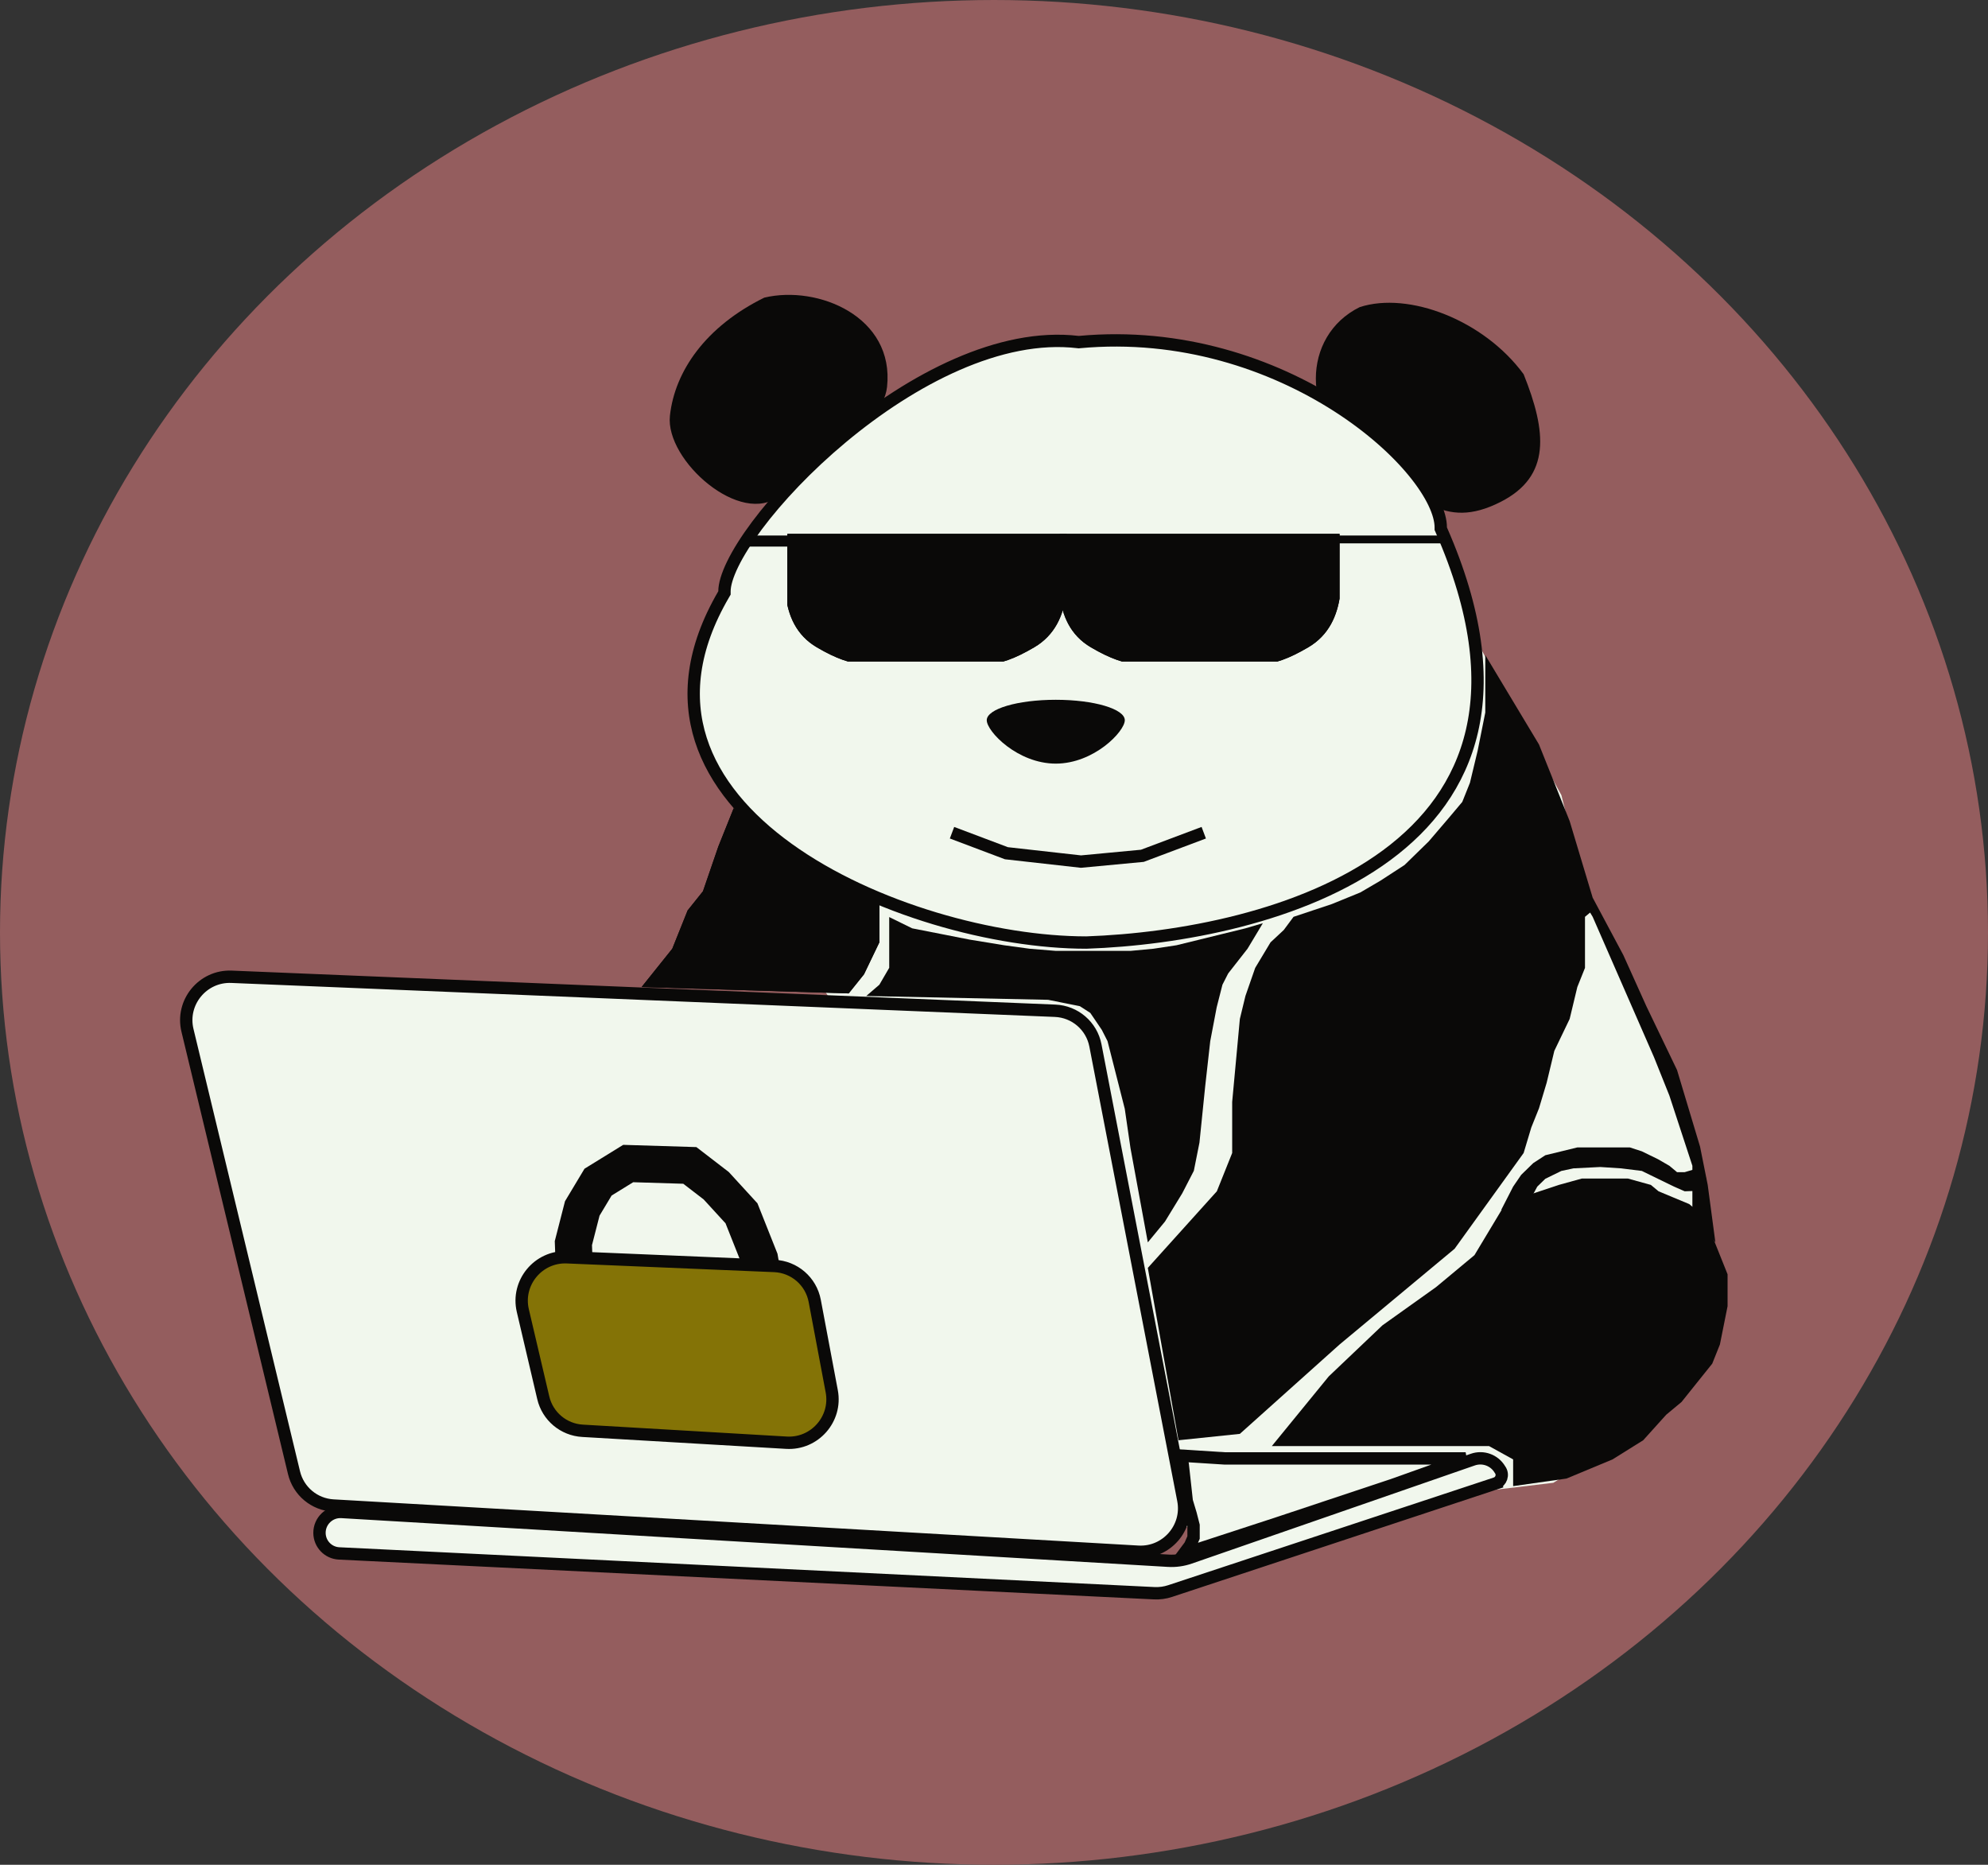 <svg width="161" height="151" viewBox="0 0 161 151" fill="none" xmlns="http://www.w3.org/2000/svg">
<rect x="0" y="0" width="161" height="151" fill="#333333" stroke="none"/>
<ellipse cx="80.5" cy="75.5" rx="80.5" ry="75.5" fill="#945D5E"/>
<path d="M62.615 73.577L109.19 34.384L119.612 51.953L126.452 64.387L128.731 73.577L133.291 82.497L137.199 92.768L137.851 100.066L138.502 104.661L137.199 110.338L132.314 116.014L125.8 120.068L94.208 123.853L62.615 73.577Z" fill="#F1F7ED"/>
<path d="M15.182 83.43C14.637 81.166 16.422 78.997 18.753 79.094L85.444 81.846C87.057 81.912 88.408 83.073 88.714 84.656L95.833 121.47C96.267 123.717 94.459 125.781 92.173 125.65L26.992 121.91C25.46 121.823 24.171 120.747 23.812 119.257L15.182 83.43Z" fill="#F1F7ED" stroke="#0A0908"/>
<path d="M121.463 118.977L121.474 118.995L121.486 119.012C121.771 119.406 121.588 119.967 121.123 120.12L121.277 120.595L121.123 120.12L94.755 128.838C94.344 128.973 93.913 129.032 93.482 129.011L27.462 125.788C26.577 125.745 25.882 125.021 25.874 124.134C25.865 123.157 26.69 122.373 27.665 122.431L94.613 126.381C95.204 126.416 95.797 126.333 96.357 126.139L119.278 118.191C120.104 117.904 121.014 118.232 121.463 118.977Z" fill="#F1F7ED" stroke="#0A0908"/>
<path d="M123.393 30.303C125.257 34.955 125.63 38.559 121.53 40.641C116.834 43.025 114.861 40.124 110.12 37.023C105.38 33.921 105.38 27.202 110.12 24.868C114.076 23.583 120.177 25.916 123.393 30.303Z" fill="#0A0908"/>
<path d="M71.838 31.337C71.444 34.94 64.384 39.09 63.142 40.124C60.036 42.708 53.862 37.286 54.254 33.667C54.647 30.049 57.159 26.434 61.899 24.1C66.247 23.066 72.459 25.651 71.838 31.337Z" fill="#0A0908"/>
<path d="M116.682 42.708V42.813L116.724 42.909C119.645 49.562 120.196 54.91 119.208 59.193C118.221 63.471 115.684 66.752 112.304 69.249C105.518 74.262 95.397 76.065 87.979 76.323C80.617 76.321 70.633 73.633 63.822 68.729C60.419 66.279 57.848 63.306 56.756 59.881C55.67 56.474 56.024 52.549 58.604 48.129L58.672 48.013V47.877C58.672 47.348 58.886 46.601 59.341 45.669C59.79 44.749 60.454 43.693 61.3 42.56C62.992 40.294 65.391 37.753 68.198 35.415C73.839 30.717 80.998 26.948 87.307 27.698L87.36 27.704L87.412 27.699C95.668 26.936 103.012 29.488 108.294 32.868C110.934 34.557 113.047 36.447 114.494 38.216C115.959 40.007 116.682 41.602 116.682 42.708Z" fill="#F1F7ED" stroke="#0A0908"/>
<path d="M91.093 58.319C91.093 59.232 88.591 61.834 85.503 61.834C82.415 61.834 79.913 59.232 79.913 58.319C79.913 57.405 82.415 56.665 85.503 56.665C88.591 56.665 91.093 57.405 91.093 58.319Z" fill="#0A0908"/>
<path d="M56.93 72.171L58.172 68.553L59.415 65.452L65.005 70.104L71.216 73.205L71.216 76.306L69.974 78.891L68.732 80.442L51.961 79.925L54.445 76.823L55.688 73.722L56.93 72.171Z" fill="#0A0908"/>
<path d="M72.014 78.368L72.014 76.085L72.014 74.259L72.944 74.715L73.875 75.172L76.201 75.628L78.528 76.085L81.319 76.542L83.379 76.823L85.507 76.998L87.368 76.998L89.694 76.998L91.555 76.998L93.417 76.823L95.278 76.542L97.139 76.085L99 75.628L100.861 75.172L102.274 74.756L101.032 76.823L99.465 78.825L99 79.738L98.535 81.564L98.013 84.304L97.604 87.957L97.139 92.523L96.684 94.806L95.743 96.632L94.347 98.915L92.957 100.601L91.555 92.979L91.09 89.783L90.625 87.957L90.16 86.13L89.694 84.304L89.229 83.391L88.299 82.021L87.454 81.476L84.882 80.959L70.153 80.651L71.216 79.738L72.014 78.368Z" fill="#0A0908"/>
<path d="M101.653 78.374L102.895 76.306L103.966 75.307L104.759 74.239L107.864 73.205L110.167 72.266L111.795 71.313L112.772 70.678L113.749 70.043L114.726 69.09L115.703 68.137L117.332 66.232L118.424 64.935L119.045 63.384L119.666 60.8L120.287 57.698L120.287 53.046L122.151 56.148L124.636 60.283L125.257 61.834L125.878 63.384L126.499 64.935L127.12 66.486L127.741 68.553L128.362 70.621L128.984 72.688L128.984 73.722L128.362 74.239L128.362 75.79L128.362 78.374L127.741 79.925L127.12 82.509L125.878 85.094L125.257 87.678L124.636 89.746L124.014 91.296L123.393 93.364L121.53 95.948L119.666 98.533L117.803 101.118L108.486 108.871L100.411 116.107L95.441 116.624L92.957 102.668L98.547 96.465L99.789 93.364L99.789 89.229L100.411 82.509L100.861 80.651L101.653 78.374Z" fill="#0A0908"/>
<path d="M56.93 72.171L58.172 68.553L59.415 65.452L65.005 70.104L71.216 73.205L71.216 76.306L69.974 78.891L68.732 80.442L51.961 79.925L54.445 76.823L55.688 73.722L56.93 72.171Z" fill="#0A0908"/>
<path d="M121.895 97.499L123.138 96.982L126.244 95.948L128.107 95.432H131.834L133.697 95.948L134.319 96.465L135.561 96.982L136.803 97.499L138.045 98.533L138.667 100.084L139.288 101.634L139.909 103.185V105.77L139.288 108.871L138.667 110.422L137.424 111.972L136.182 113.523L134.94 114.557L133.076 116.624L130.592 118.175L126.865 119.726L122.543 120.339V118.175L120.589 117.095H114.726H103.001L107.609 111.455L111.957 107.32L116.305 104.219L119.411 101.634L120.653 99.567L121.895 97.499Z" fill="#0A0908"/>
<path d="M128.984 74.239L128.362 73.205L128.984 72.688L131.468 77.34L133.332 81.476L135.816 86.644L137.059 90.78L137.68 92.847L138.301 95.949L138.922 100.601L137.059 98.016L137.059 94.398L135.195 88.712L133.953 85.611L128.984 74.239Z" fill="#0A0908"/>
<path d="M121.566 97.992L122.543 96.086L123.195 95.133L124.172 94.181L125.149 93.545L126.451 93.228L127.754 92.91H129.383H131.011H131.988L132.965 93.228L134.268 93.863L135.195 94.398L135.816 94.915H136.438L137.851 94.498L138.176 95.451V96.404L136.438 96.465L135.571 96.086L134.268 95.451L132.965 94.816L131.285 94.607L129.6 94.498L127.429 94.607L126.451 94.816L125.8 95.133L125.149 95.451L124.497 96.086L124.015 96.982L121.566 97.992Z" fill="#0A0908"/>
<g clip-path="url(#clip0_31_122)">
<path d="M85.885 43.729C85.888 44.077 85.901 44.447 85.915 44.83C85.954 45.87 85.996 47.012 85.842 48.111C85.624 49.674 85.014 51.101 83.501 51.987C81.938 52.903 80.93 53.231 79.797 53.346C79.218 53.405 78.593 53.409 77.817 53.398C77.59 53.395 77.35 53.39 77.096 53.385C76.489 53.374 75.8 53.36 75.01 53.36C74.223 53.36 73.533 53.373 72.922 53.385C72.662 53.39 72.418 53.395 72.186 53.398C71.4 53.409 70.76 53.405 70.166 53.346C69.004 53.23 67.969 52.902 66.408 51.987C64.896 51.102 64.312 49.675 64.122 48.112C63.994 47.06 64.045 45.97 64.092 44.967C64.112 44.535 64.131 44.119 64.135 43.729H75.01H85.885Z" fill="#0A0908" stroke="#0A0908"/>
<path d="M108.079 43.729C108.082 44.077 108.096 44.447 108.11 44.83C108.148 45.87 108.19 47.012 108.037 48.111C107.819 49.674 107.208 51.101 105.695 51.987C104.132 52.903 103.125 53.231 101.991 53.346C101.412 53.405 100.787 53.409 100.011 53.398C99.785 53.395 99.545 53.39 99.29 53.385C98.683 53.374 97.995 53.36 97.204 53.36C96.417 53.36 95.727 53.373 95.116 53.385C94.857 53.39 94.612 53.395 94.38 53.398C93.594 53.409 92.954 53.405 92.361 53.346C91.198 53.23 90.163 52.902 88.602 51.987C87.09 51.102 86.507 49.675 86.316 48.112C86.188 47.06 86.239 45.97 86.286 44.967C86.306 44.535 86.325 44.119 86.329 43.729H97.204H108.079Z" fill="#F1F7ED" stroke="#0A0908"/>
<path d="M85.885 43.729C85.888 44.077 85.901 44.447 85.915 44.83C85.954 45.87 85.996 47.012 85.842 48.111C85.624 49.674 85.014 51.101 83.501 51.987C81.938 52.903 80.93 53.231 79.797 53.346C79.218 53.405 78.593 53.409 77.817 53.398C77.59 53.395 77.35 53.39 77.096 53.385C76.489 53.374 75.8 53.36 75.01 53.36C74.223 53.36 73.533 53.373 72.922 53.385C72.662 53.39 72.418 53.395 72.186 53.398C71.4 53.409 70.76 53.405 70.166 53.346C69.004 53.23 67.969 52.902 66.408 51.987C64.896 51.102 64.312 49.675 64.122 48.112C63.994 47.06 64.045 45.97 64.092 44.967C64.112 44.535 64.131 44.119 64.135 43.729H75.01H85.885Z" fill="#0A0908" stroke="#0A0908"/>
<path d="M108.079 43.729C108.082 44.077 108.096 44.447 108.11 44.83C108.148 45.87 108.19 47.012 108.037 48.111C107.819 49.674 107.208 51.101 105.695 51.987C104.132 52.903 103.125 53.231 101.991 53.346C101.412 53.405 100.787 53.409 100.011 53.398C99.785 53.395 99.545 53.39 99.29 53.385C98.683 53.374 97.995 53.36 97.204 53.36C96.417 53.36 95.727 53.373 95.116 53.385C94.857 53.39 94.612 53.395 94.38 53.398C93.594 53.409 92.954 53.405 92.361 53.346C91.198 53.23 90.163 52.902 88.602 51.987C87.09 51.102 86.507 49.675 86.316 48.112C86.188 47.06 86.239 45.97 86.286 44.967C86.306 44.535 86.325 44.119 86.329 43.729H97.204H108.079Z" fill="#0A0908" stroke="#0A0908"/>
</g>
<path d="M116.681 43.364L106.584 43.364C106.507 43.364 106.001 43.341 106.001 43.484V44.001C106.001 44.143 106.507 43.999 106.584 43.999H117.006C117.084 43.999 117.182 44.143 117.182 44.001V43.484C117.182 43.341 116.758 43.364 116.681 43.364Z" fill="#0A0908"/>
<path d="M46.544 103.685L46.436 100.661L47.156 97.853L48.435 95.722L50.875 94.217L55.867 94.37L58.004 96.014L60.05 98.247L61.514 101.93L61.794 103.556L62.074 105.182" stroke="#0A0908" stroke-width="3"/>
<path d="M60.336 43.364H65.76V43.762L64.244 43.682L63.918 44.259H60.036L60.336 43.364Z" fill="#0A0908"/>
<path d="M95.611 117.867L99.169 118.094L99.184 118.095H99.201H102.132H106.04H111.577H118.696L117.116 118.699L112.778 120.246L103.469 123.345L103.466 123.346L97.153 125.408L95.946 125.727L96.344 125.192L96.379 125.146L96.402 125.093L96.62 124.593L96.662 124.498V124.393V123.853V123.582V123.519L96.646 123.458L96.428 122.607L96.425 122.597L96.422 122.587L96.11 121.55L95.789 118.622L95.786 118.59L95.778 118.559L95.611 117.867Z" fill="#F1F7ED" stroke="#0A0908"/>
<path d="M42.341 106.125C41.811 103.864 43.596 101.711 45.919 101.808L62.711 102.512C64.329 102.58 65.683 103.75 65.982 105.34L67.36 112.661C67.782 114.904 65.973 116.957 63.693 116.823L47.178 115.858C45.64 115.769 44.349 114.683 43.997 113.185L42.341 106.125Z" fill="#847306" stroke="#0A0908"/>
<path d="M77.1 67.429L81.505 69.09L87.542 69.767L92.514 69.299L97.487 67.429" stroke="#0A0908"/>
<defs>
<clipPath id="clip0_31_122">
<rect width="44.723" height="11.372" fill="white" transform="translate(63.763 42.192)"/>
</clipPath>
</defs>
</svg>
